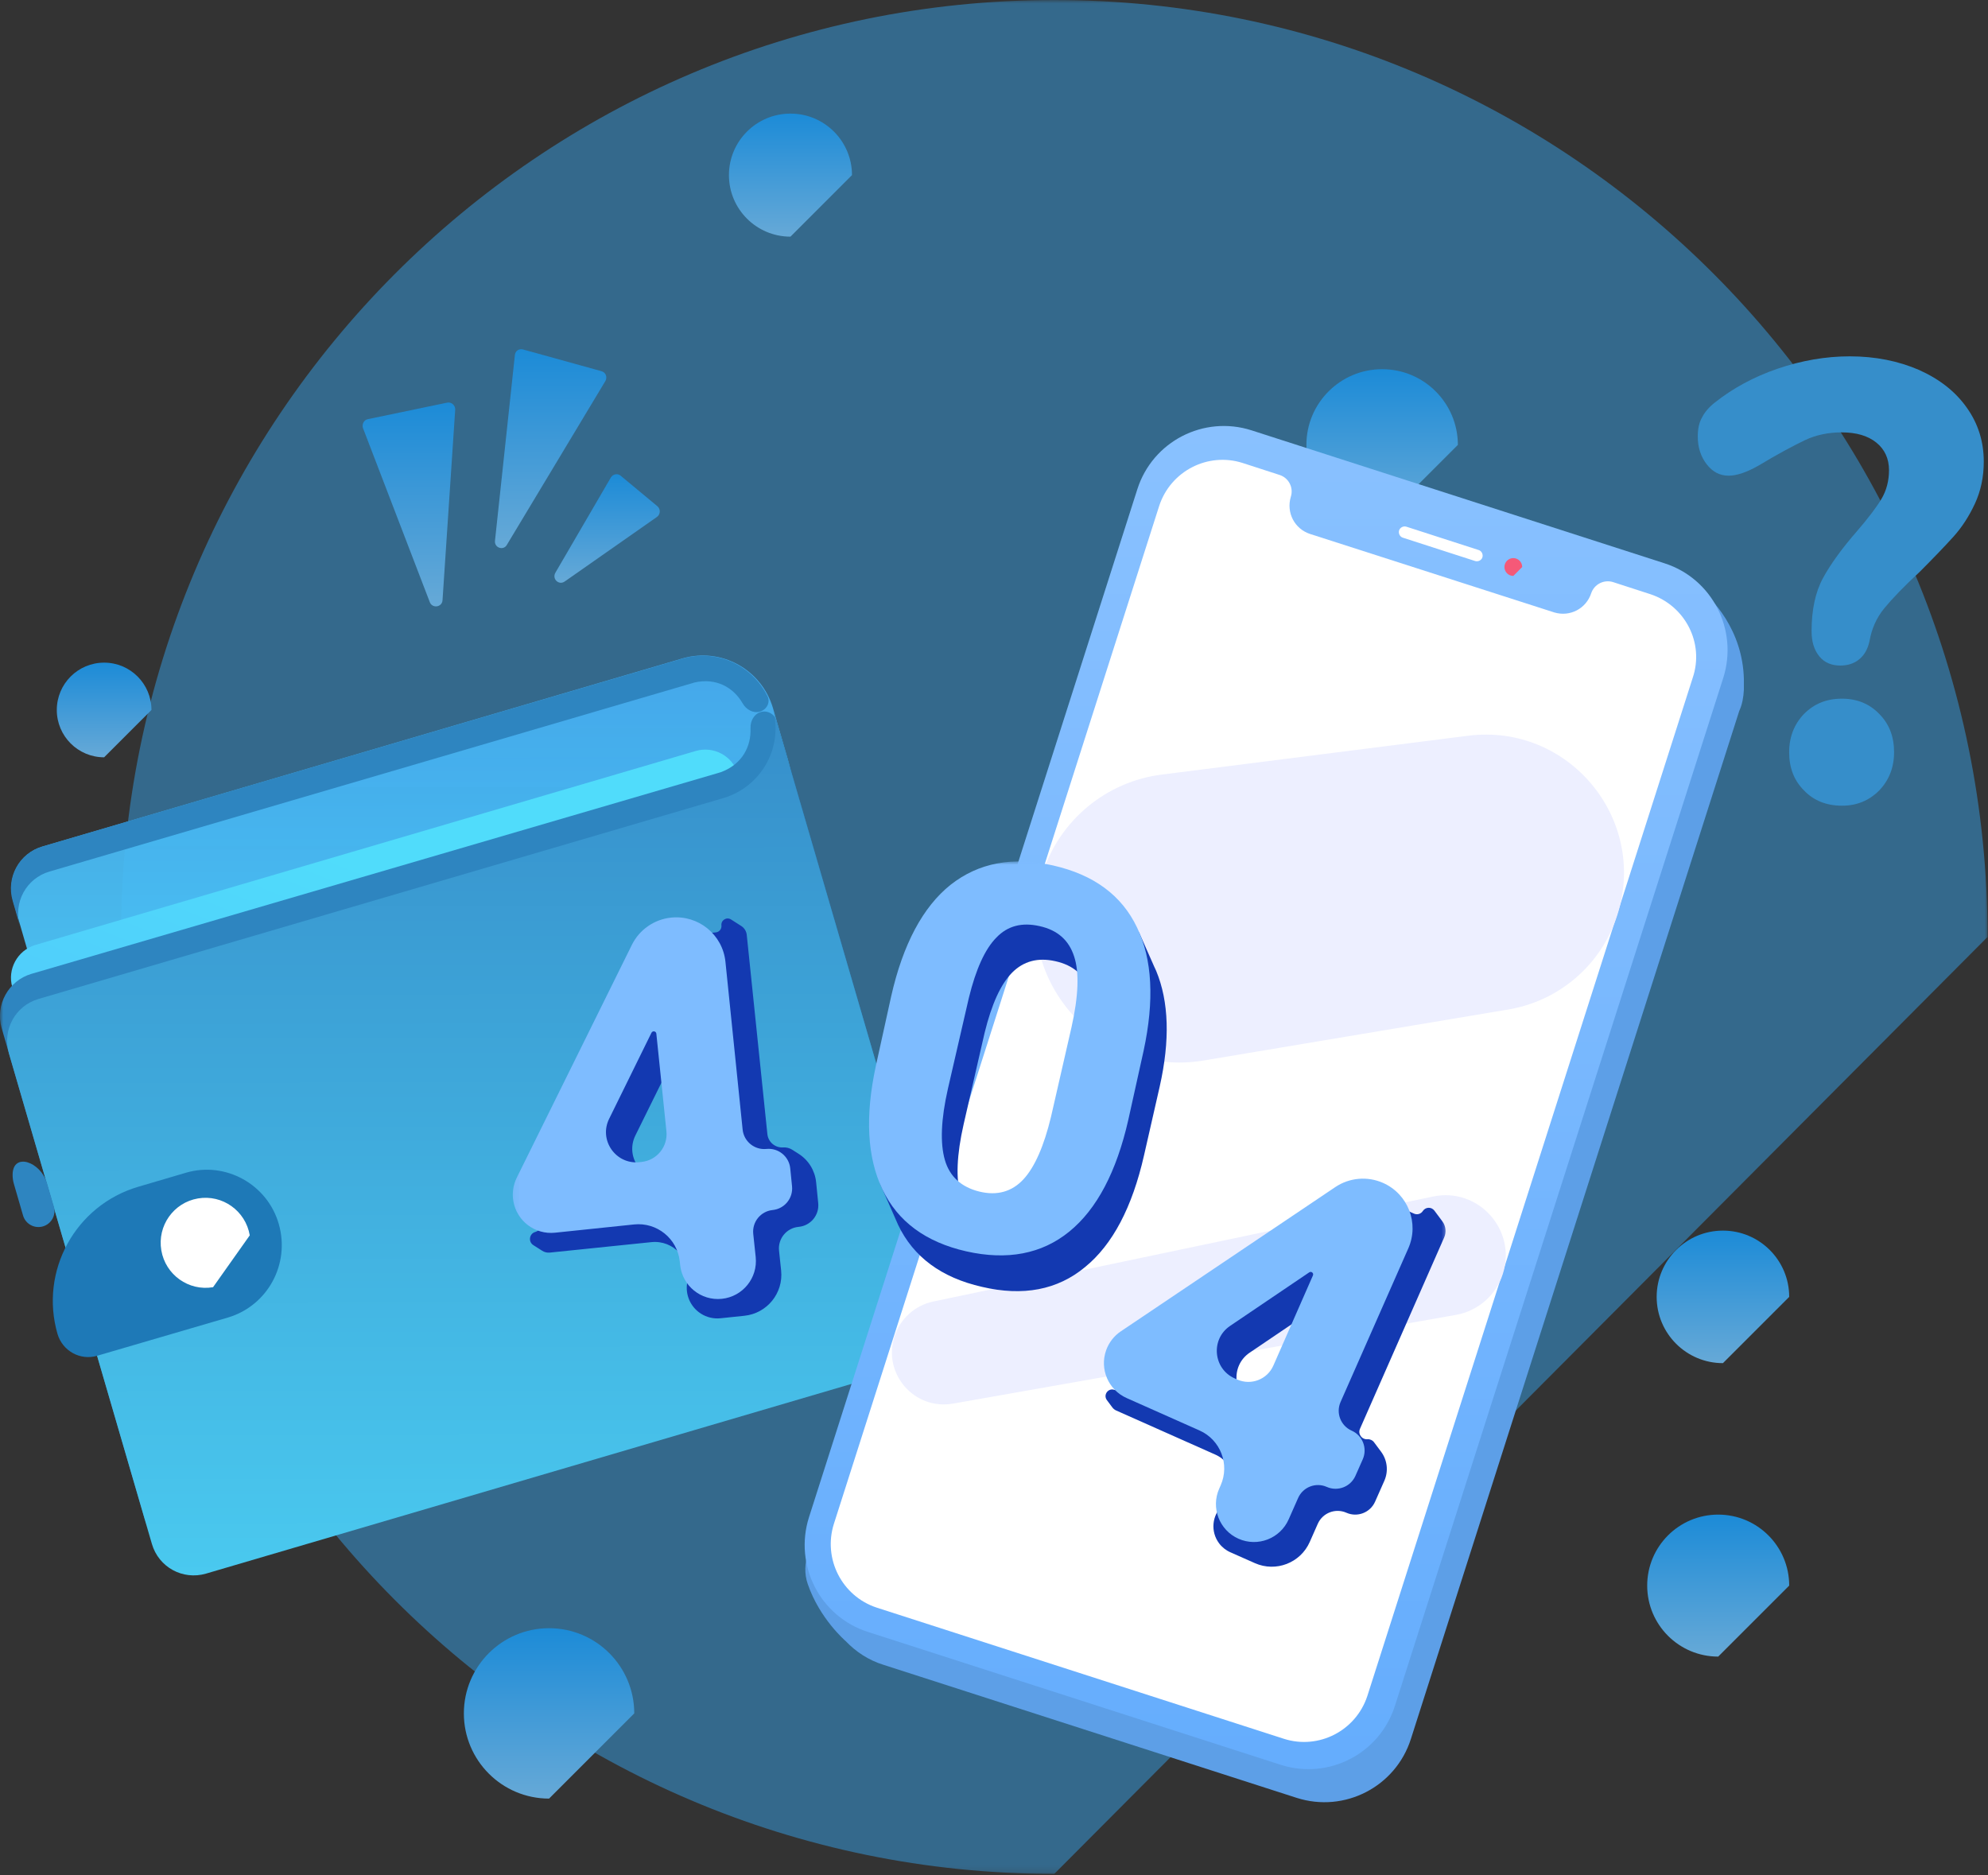 <svg width="300" height="283" viewBox="0 0 300 283" fill="none" xmlns="http://www.w3.org/2000/svg">
<rect x="0" y="0" width="300" height="283" fill="#333333" stroke="none"/>
<mask id="mask0_107_2" style="mask-type:luminance" maskUnits="userSpaceOnUse" x="0" y="0" width="300" height="283">
<rect width="300" height="282.857" rx="30" fill="white"/>
</mask>
<g mask="url(#mask0_107_2)">
<path fill-rule="evenodd" clip-rule="evenodd" d="M299.936 141.397L159.098 282.793V282.793C81.315 282.793 18.259 219.488 18.259 141.397C18.259 63.305 81.315 0 159.098 0C236.881 0 299.936 63.305 299.936 141.397C299.936 219.488 299.936 141.397 299.936 141.397Z" fill="#368ECA" fill-opacity="0.59"/>
<path d="M54.777 64.609C54.586 64.032 54.905 63.391 55.48 63.263L67.482 60.763C68.121 60.635 68.695 61.148 68.695 61.789L66.78 90.568C66.716 91.658 65.248 91.85 64.865 90.889L54.777 64.609Z" fill="url(#paint0_linear_107_2)"/>
<path d="M77.697 53.584C77.761 52.943 78.336 52.558 78.974 52.751L90.785 56.02C91.424 56.212 91.679 56.917 91.36 57.494L76.484 82.235C75.974 83.132 74.569 82.684 74.697 81.594L77.697 53.584Z" fill="url(#paint1_linear_107_2)"/>
<path d="M92.19 72.044C92.509 71.531 93.211 71.403 93.658 71.787L99.212 76.402C99.723 76.851 99.659 77.62 99.148 78.005L85.231 87.747C84.337 88.388 83.251 87.363 83.826 86.401L92.19 72.044Z" fill="url(#paint2_linear_107_2)"/>
<path d="M118.837 114.408C123.446 130.284 114.344 146.897 98.483 151.557L42.611 167.971C26.674 172.653 9.967 163.496 5.341 147.543L1.979 135.948C0.957 132.423 2.937 128.769 6.448 127.744L103.043 99.349C108.853 97.683 114.918 101.016 116.642 106.848L118.837 114.408Z" fill="url(#paint3_linear_107_2)"/>
<path d="M1.915 135.949L3.001 139.73C1.979 136.205 3.958 132.551 7.47 131.526L55.799 117.361L104.129 103.195C104.384 103.131 104.576 103.067 104.767 103.003C108.118 102.227 110.72 103.791 112.068 106.144C112.6 107.072 113.654 107.691 114.68 107.389V107.389C115.693 107.091 116.286 106.016 115.819 105.069C113.498 100.362 108.105 97.868 102.916 99.414L6.384 127.744C6.448 127.744 6.448 127.744 6.384 127.744C2.873 128.77 0.894 132.423 1.915 135.949Z" fill="#2E85C0"/>
<path d="M123.218 157.612C123.984 160.304 122.452 163.124 119.77 163.958L20.047 193.25C17.365 194.019 14.556 192.48 13.726 189.788L1.851 148.959C1.085 146.267 2.618 143.447 5.299 142.613L105.022 113.321C107.704 112.552 110.577 114.091 111.343 116.783L123.218 157.612Z" fill="url(#paint4_linear_107_2)"/>
<path d="M21.834 229.208C22.856 232.734 26.495 234.721 30.006 233.695L133.369 203.378C139.178 201.647 142.498 195.558 140.775 189.789L117.181 108.764C116.883 107.742 115.813 107.157 114.792 107.457V107.457C113.77 107.758 113.214 108.838 113.258 109.902C113.37 112.599 112.037 115.336 108.789 116.527C108.597 116.591 108.342 116.655 108.151 116.719L4.724 146.973C1.277 147.998 -0.766 151.652 0.255 155.177L21.834 229.208Z" fill="#2E85C0"/>
<path d="M134.454 207.095L31.092 237.477C27.58 238.502 23.941 236.515 22.92 232.99L1.341 158.959C0.319 155.433 2.298 151.78 5.81 150.754L109.172 120.437C114.982 118.706 118.302 112.617 116.578 106.848L141.86 193.507C143.584 199.339 140.2 205.429 134.454 207.095Z" fill="url(#paint5_linear_107_2)"/>
<path d="M34.412 198.827L14.684 204.596C12.13 205.365 9.449 203.891 8.683 201.327V201.327C5.929 191.829 11.373 181.892 20.86 179.099L28.091 176.971C34.029 175.24 40.349 178.701 42.073 184.726C43.797 190.751 40.413 197.033 34.412 198.827Z" fill="#1E79B7"/>
<path d="M2.107 178.701L3.477 183.428C3.849 184.712 5.19 185.451 6.474 185.08V185.08C7.762 184.708 8.503 183.359 8.124 182.072L7.088 178.546C6.137 175.31 1.963 173.863 1.904 177.235C1.896 177.719 1.961 178.212 2.107 178.701Z" fill="#2E85C0"/>
<path fill-rule="evenodd" clip-rule="evenodd" d="M37.69 186.427L32.15 194.254V194.254C28.464 194.878 24.969 192.384 24.343 188.685C23.717 184.986 26.197 181.481 29.883 180.858C33.568 180.234 37.063 182.727 37.69 186.427C38.315 190.126 37.69 186.427 37.69 186.427Z" fill="white"/>
<path d="M263.162 103.067C263.162 103.003 263.162 103.003 263.162 102.938C263.162 102.81 263.162 102.682 263.162 102.49C262.974 95.067 258.443 90.364 256.079 88.407C255.293 87.757 254.174 87.908 253.486 88.662V88.662C252.924 89.276 252.056 89.507 251.264 89.252L191.275 69.929C184.06 67.621 176.335 71.595 174.037 78.838L127.124 225.675C126.57 227.411 125.643 229.006 124.41 230.349V230.349C122.211 232.742 120.835 235.97 121.891 239.044C123.7 244.311 127.573 247.618 127.623 247.668C129.155 249.27 131.07 250.552 133.369 251.257L195.68 271.32C202.894 273.627 210.619 269.653 212.918 262.41L262.46 107.297C262.907 106.336 263.099 105.246 263.162 104.092C263.162 103.772 263.162 103.451 263.162 103.067Z" fill="#5D9FE7"/>
<path fill-rule="evenodd" clip-rule="evenodd" d="M220 67.143L208.571 78.571V78.571C202.26 78.571 197.143 73.455 197.143 67.143C197.143 60.831 202.26 55.714 208.571 55.714C214.883 55.714 220 60.831 220 67.143C220 73.455 220 67.143 220 67.143Z" fill="url(#paint6_linear_107_2)"/>
<path d="M130.956 246.27C123.742 243.963 119.783 236.207 122.082 228.964L171.624 73.851C173.923 66.608 181.648 62.634 188.862 64.942L251.173 85.004C258.387 87.311 262.346 95.067 260.047 102.31L210.505 257.423C208.206 264.666 200.481 268.64 193.267 266.332L130.956 246.27Z" fill="url(#paint7_linear_107_2)"/>
<path d="M243.45 87.855C242.064 87.406 240.574 88.159 240.115 89.543V89.543C239.349 91.85 236.922 93.132 234.56 92.427L197.659 80.569C195.36 79.8 194.084 77.364 194.786 74.993V74.993C195.243 73.615 194.491 72.129 193.11 71.681L187.508 69.865C182.273 68.199 176.654 71.083 174.931 76.339L125.835 229.978C124.175 235.234 127.048 240.874 132.283 242.605L193.764 262.411C199 264.077 204.618 261.193 206.342 255.937L255.437 102.298C257.225 97.042 254.288 91.401 249.053 89.671L243.45 87.855Z" fill="white"/>
<path d="M226.787 192.251C228.916 185.606 223.081 179.136 216.252 180.571L140.836 196.415C138.075 196.995 135.837 199.012 134.976 201.699V201.699C133.173 207.324 137.996 212.849 143.813 211.823L219.703 198.435C223.029 197.848 225.757 195.467 226.787 192.251V192.251Z" fill="#EDEFFF"/>
<path d="M157.288 131.885C152.314 147.435 165.56 162.736 181.662 160.04L227.616 152.345C235.33 151.053 241.676 145.559 244.058 138.109V138.109C248.708 123.566 236.688 109.112 221.54 111.032L175.317 116.893C166.903 117.96 159.871 123.807 157.288 131.885V131.885Z" fill="#EDEFFF"/>
<path d="M211.705 81.146C211.258 81.018 211.002 80.505 211.13 80.056C211.258 79.608 211.769 79.351 212.215 79.479L223.133 83.005C223.58 83.133 223.835 83.646 223.707 84.094C223.58 84.543 223.069 84.799 222.622 84.671L211.705 81.146Z" fill="white"/>
<path fill-rule="evenodd" clip-rule="evenodd" d="M229.709 85.569L228.368 86.915V86.915C227.627 86.915 227.027 86.312 227.027 85.569C227.027 84.826 227.627 84.223 228.368 84.223C229.108 84.223 229.709 84.826 229.709 85.569C229.709 86.312 229.709 85.569 229.709 85.569Z" fill="#F55978"/>
<mask id="mask1_107_2" style="mask-type:luminance" maskUnits="userSpaceOnUse" x="77" y="130" width="142" height="109">
<rect x="77.143" y="130" width="141.429" height="108.571" rx="30" fill="white"/>
</mask>
<g mask="url(#mask1_107_2)">
<path fill-rule="evenodd" clip-rule="evenodd" d="M123.158 178.411C122.982 176.655 122.011 175.077 120.524 174.129L119.548 173.508C119.144 173.25 118.667 173.128 118.189 173.161V173.161C116.982 173.244 115.927 172.356 115.802 171.153L112.689 141.088C112.632 140.536 112.326 140.04 111.858 139.742L110.315 138.758C109.644 138.331 108.778 138.872 108.867 139.662V139.662C108.926 140.185 108.546 140.655 108.023 140.709L103.906 141.126C102.18 141.302 100.665 142.353 99.897 143.908L81.532 181.116C81.25 181.689 81.158 182.337 81.272 182.966L81.577 184.655C81.678 185.216 81.335 185.762 80.785 185.914V185.914C79.864 186.168 79.68 187.393 80.486 187.907L81.819 188.756C82.162 188.975 82.57 189.072 82.975 189.03L98.3 187.452C101.605 187.111 104.321 190.024 103.749 193.298L103.704 193.557C103.383 195.393 104.198 197.241 105.77 198.243V198.243C106.65 198.804 107.694 199.05 108.731 198.941L112.339 198.564C115.757 198.206 118.237 195.143 117.876 191.725L117.561 188.746C117.369 186.932 118.699 185.312 120.516 185.147V185.147C122.326 184.983 123.655 183.375 123.474 181.567L123.158 178.411ZM102.252 158.453C102.41 158.081 102.959 158.164 103.001 158.566L104.521 173.242C104.76 175.551 103.084 177.617 100.775 177.857L100.433 177.893C96.873 178.264 94.299 174.566 95.883 171.356L102.252 158.453V158.453Z" fill="#1339B1"/>
<path fill-rule="evenodd" clip-rule="evenodd" d="M115.659 173.39C117.462 173.207 119.072 174.521 119.252 176.325L119.523 179.023C119.702 180.821 118.393 182.425 116.595 182.608V182.608C114.791 182.791 113.479 184.406 113.669 186.21L114.039 189.703C114.372 192.854 112.086 195.677 108.936 196.007V196.007C105.789 196.336 102.971 194.054 102.639 190.909L102.581 190.367C102.217 186.923 99.133 184.425 95.688 184.784L83.75 186.03C80.735 186.344 77.99 184.271 77.468 181.284V181.284C77.257 180.076 77.436 178.833 77.979 177.733L95.351 142.595C96.488 140.296 98.725 138.741 101.276 138.477V138.477C105.381 138.052 109.052 141.038 109.473 145.143L112.067 170.463C112.252 172.263 113.86 173.573 115.659 173.39V173.39ZM96.811 175.352C99.125 175.111 100.806 173.04 100.567 170.726L99.046 155.993C99.005 155.592 98.456 155.509 98.298 155.88V155.88L91.918 168.848C90.337 172.062 92.914 175.758 96.476 175.387L96.811 175.352Z" fill="#7EBCFF"/>
<path fill-rule="evenodd" clip-rule="evenodd" d="M217.932 186.752C218.287 185.945 218.18 185.01 217.654 184.304L216.456 182.696C216.013 182.102 215.113 182.134 214.713 182.757V182.757C214.431 183.198 213.869 183.366 213.39 183.154L210.414 181.829C208.888 181.15 207.12 181.304 205.734 182.237L171.518 205.253C170.918 205.657 170.461 206.241 170.214 206.921L169.411 209.136C169.226 209.646 168.668 209.915 168.153 209.743V209.743C167.224 209.431 166.448 210.503 167.033 211.288L167.865 212.405C168.013 212.602 168.208 212.758 168.433 212.859L183.4 219.517C186.39 220.847 187.051 224.798 184.658 227.029L184.474 227.2C182.876 228.69 182.654 231.143 183.96 232.895V232.895C184.4 233.486 184.986 233.954 185.66 234.252L189.373 235.898C192.541 237.301 196.247 235.869 197.648 232.701L198.858 229.964C199.591 228.308 201.527 227.559 203.184 228.292V228.292C204.84 229.025 206.776 228.276 207.509 226.62L208.907 223.461C209.544 222.02 209.356 220.348 208.415 219.084L207.345 217.649C207.113 217.338 206.738 217.168 206.351 217.199V217.199C205.5 217.267 204.885 216.401 205.229 215.62L217.932 186.752ZM200.514 196.059C200.825 195.816 201.253 196.149 201.095 196.51L195.124 210.114C194.207 212.203 191.768 213.148 189.684 212.224L189.292 212.05C186.029 210.603 185.631 206.132 188.587 204.131L200.514 196.059V196.059Z" fill="#1339B1"/>
<path fill-rule="evenodd" clip-rule="evenodd" d="M203.972 215.902C205.629 216.635 206.378 218.573 205.645 220.23L204.543 222.721C203.81 224.377 201.874 225.125 200.218 224.393V224.393C198.562 223.66 196.625 224.409 195.893 226.065L194.464 229.296C193.183 232.191 189.797 233.5 186.902 232.217V232.217C184.01 230.936 182.703 227.553 183.982 224.66L184.205 224.156C185.606 220.988 184.178 217.284 181.013 215.875L170.015 210.982C167.256 209.755 165.909 206.609 166.924 203.765V203.765C167.339 202.602 168.115 201.603 169.139 200.915L201.496 179.149C203.633 177.711 206.359 177.473 208.713 178.517V178.517C212.486 180.192 214.192 184.605 212.526 188.382L202.298 211.578C201.567 213.235 202.317 215.17 203.972 215.902V215.902ZM186.718 208.192C188.803 209.116 191.242 208.17 192.158 206.082L198.129 192.478C198.288 192.117 197.859 191.784 197.549 192.027V192.027L185.621 200.099C182.665 202.1 183.063 206.571 186.326 208.018L186.718 208.192Z" fill="#7EBCFF"/>
<path fill-rule="evenodd" clip-rule="evenodd" d="M174.349 146.247C174.319 146.155 174.264 146.072 174.225 145.983L171.917 140.771C171.791 140.485 171.384 140.49 171.264 140.777V140.777C171.165 141.013 170.857 141.071 170.673 140.894C168.334 138.642 165.173 137.048 161.302 136.169C155.173 134.776 150.032 135.704 145.814 139.087C141.596 142.403 138.631 148.041 136.851 155.933L134.479 166.213C133.54 170.625 133.255 174.617 133.625 178.076C133.648 178.3 133.41 178.46 133.214 178.351V178.351C132.985 178.222 132.724 178.459 132.83 178.699L135.27 184.253C135.336 184.452 135.467 184.651 135.533 184.85C137.84 189.692 142.058 192.809 148.187 194.202C154.382 195.661 159.588 194.666 163.74 191.217C167.892 187.835 170.858 182.197 172.637 174.371L175.009 163.958C176.575 156.998 176.397 151.144 174.475 146.523C174.437 146.43 174.381 146.342 174.349 146.247V146.247ZM157.478 178.483C156.465 181.382 153.936 183.485 150.902 183.955V183.955C149.098 184.234 147.088 184.034 146.006 182.564C145.547 181.941 145.198 181.222 144.957 180.406C144.233 177.886 144.364 174.305 145.419 169.662L148.582 155.867C149.637 151.556 151.021 148.505 152.734 146.78C154.448 145.056 156.622 144.459 159.259 145.056C161.961 145.653 163.74 147.178 164.465 149.632C165.027 151.278 165.153 153.403 164.874 155.975C164.704 157.544 164.269 159.069 163.748 160.559L157.478 178.483Z" fill="#1339B1"/>
<path fill-rule="evenodd" clip-rule="evenodd" d="M161.368 185.858C157.216 189.241 152.009 190.236 145.814 188.843C139.685 187.45 135.467 184.333 133.161 179.491C130.854 174.65 130.525 168.482 132.172 160.855L134.479 150.375C136.258 142.483 139.29 136.845 143.442 133.529C147.66 130.213 152.8 129.218 158.929 130.611C165.058 132.004 169.276 135.121 171.583 139.963C173.889 144.738 174.219 150.972 172.571 158.6L170.264 169.012C168.485 176.838 165.519 182.476 161.368 185.858ZM162.092 144.34C161.302 141.886 159.588 140.361 156.886 139.764C154.25 139.167 152.075 139.697 150.362 141.488C148.648 143.213 147.264 146.263 146.21 150.574L143.046 164.303C141.992 168.946 141.86 172.527 142.585 175.048C143.31 177.568 145.089 179.16 147.791 179.823C150.493 180.486 152.734 179.823 154.448 177.966C156.161 176.109 157.545 172.925 158.6 168.548L161.697 155.018C162.751 150.309 162.883 146.728 162.092 144.34Z" fill="#7EBCFF"/>
</g>
<path fill-rule="evenodd" clip-rule="evenodd" d="M273.377 95.247C273.377 92.042 273.952 89.35 275.101 87.235C276.25 85.12 277.974 82.748 280.208 80.184C281.868 78.261 283.145 76.595 283.911 75.313C284.677 74.031 285.061 72.557 285.061 70.954C285.061 69.224 284.422 67.814 283.145 66.788C281.868 65.762 280.145 65.25 277.91 65.25C275.931 65.25 274.016 65.634 272.292 66.468C270.568 67.301 268.27 68.519 265.397 70.249C263.609 71.275 262.077 71.787 260.864 71.787C259.523 71.787 258.438 71.211 257.544 70.057C256.65 68.903 256.203 67.493 256.203 65.891C256.203 64.737 256.395 63.776 256.842 63.006C257.225 62.237 257.863 61.468 258.757 60.763C261.502 58.584 264.694 56.853 268.27 55.635C271.845 54.417 275.484 53.776 279.123 53.776C283.018 53.776 286.465 54.481 289.593 55.828C292.722 57.238 295.084 59.096 296.808 61.532C298.531 63.968 299.361 66.66 299.361 69.672C299.361 71.98 298.915 74.095 298.021 76.018C297.127 77.941 296.042 79.607 294.765 81.017C293.488 82.427 291.828 84.158 289.721 86.273C287.359 88.453 285.571 90.311 284.358 91.786C283.145 93.26 282.443 94.926 282.124 96.721C281.868 97.939 281.358 98.836 280.591 99.477C279.825 100.118 278.868 100.439 277.719 100.439C276.378 100.439 275.292 99.99 274.526 99.028C273.76 98.067 273.377 96.849 273.377 95.247ZM269.993 113.514C269.993 111.207 270.76 109.284 272.228 107.746C273.76 106.207 275.612 105.438 277.974 105.438C280.208 105.438 282.124 106.207 283.592 107.746C285.124 109.284 285.827 111.207 285.827 113.514C285.827 115.822 285.061 117.745 283.592 119.283C282.06 120.821 280.208 121.59 277.974 121.59C275.612 121.59 273.696 120.821 272.228 119.283C270.696 117.745 269.993 115.822 269.993 113.514Z" fill="url(#paint8_linear_107_2)"/>
<path fill-rule="evenodd" clip-rule="evenodd" d="M22.857 107.143L15.714 114.286V114.286C11.769 114.286 8.571 111.088 8.571 107.143C8.571 103.198 11.769 100 15.714 100C19.659 100 22.857 103.198 22.857 107.143C22.857 111.088 22.857 107.143 22.857 107.143Z" fill="url(#paint9_linear_107_2)"/>
<path fill-rule="evenodd" clip-rule="evenodd" d="M95.714 258.571L82.857 271.429V271.429C75.756 271.429 70 265.672 70 258.571C70 251.471 75.756 245.714 82.857 245.714C89.958 245.714 95.714 251.471 95.714 258.571C95.714 265.672 95.714 258.571 95.714 258.571Z" fill="url(#paint10_linear_107_2)"/>
<path fill-rule="evenodd" clip-rule="evenodd" d="M128.571 26.428L119.286 35.714V35.714C114.157 35.714 110 31.557 110 26.428C110 21.3 114.157 17.143 119.286 17.143C124.414 17.143 128.571 21.3 128.571 26.428C128.571 31.557 128.571 26.428 128.571 26.428Z" fill="url(#paint11_linear_107_2)"/>
<path fill-rule="evenodd" clip-rule="evenodd" d="M270 195.714L260 205.714V205.714C254.477 205.714 250 201.237 250 195.714C250 190.191 254.477 185.714 260 185.714C265.523 185.714 270 190.191 270 195.714C270 201.237 270 195.714 270 195.714Z" fill="url(#paint12_linear_107_2)"/>
<path fill-rule="evenodd" clip-rule="evenodd" d="M270 239.286L259.286 250V250C253.368 250 248.571 245.203 248.571 239.286C248.571 233.368 253.368 228.572 259.286 228.572C265.203 228.572 270 233.368 270 239.286C270 245.203 270 239.286 270 239.286Z" fill="url(#paint13_linear_107_2)"/>
</g>
<defs>
<linearGradient id="paint0_linear_107_2" x1="54.722" y1="60.744" x2="54.722" y2="91.51" gradientUnits="userSpaceOnUse">
<stop stop-color="#1C8BD7"/>
<stop offset="1" stop-color="#66A9D7"/>
</linearGradient>
<linearGradient id="paint1_linear_107_2" x1="74.689" y1="52.701" x2="74.689" y2="82.714" gradientUnits="userSpaceOnUse">
<stop stop-color="#1C8BD7"/>
<stop offset="1" stop-color="#66A9D7"/>
</linearGradient>
<linearGradient id="paint2_linear_107_2" x1="83.666" y1="71.564" x2="83.666" y2="87.947" gradientUnits="userSpaceOnUse">
<stop stop-color="#1C8BD7"/>
<stop offset="1" stop-color="#66A9D7"/>
</linearGradient>
<linearGradient id="paint3_linear_107_2" x1="-18.389" y1="98.972" x2="-18.325" y2="201.351" gradientUnits="userSpaceOnUse">
<stop stop-color="#368ECA"/>
<stop offset="0" stop-color="#45ADF3" stop-opacity="0.91"/>
<stop offset="1" stop-color="#50DCFB"/>
</linearGradient>
<linearGradient id="paint4_linear_107_2" x1="53.97" y1="130.432" x2="-3.177" y2="271.499" gradientUnits="userSpaceOnUse">
<stop stop-color="#50DCFB"/>
<stop offset="1" stop-color="#509FFB"/>
</linearGradient>
<linearGradient id="paint5_linear_107_2" x1="-21.553" y1="106.936" x2="-21.392" y2="279.772" gradientUnits="userSpaceOnUse">
<stop stop-color="#368ECA"/>
<stop offset="1" stop-color="#50DCFB"/>
</linearGradient>
<linearGradient id="paint6_linear_107_2" x1="197.143" y1="55.714" x2="197.143" y2="78.571" gradientUnits="userSpaceOnUse">
<stop stop-color="#1C8BD7"/>
<stop offset="1" stop-color="#66A9D7"/>
</linearGradient>
<linearGradient id="paint7_linear_107_2" x1="121.429" y1="64.286" x2="121.429" y2="266.988" gradientUnits="userSpaceOnUse">
<stop stop-color="#89C1FF"/>
<stop offset="1" stop-color="#65ADFD"/>
</linearGradient>
<linearGradient id="paint8_linear_107_2" x1="256.22" y1="36.896" x2="215.165" y2="89.337" gradientUnits="userSpaceOnUse">
<stop stop-color="#368ECA"/>
<stop offset="1" stop-color="#368ECA"/>
</linearGradient>
<linearGradient id="paint9_linear_107_2" x1="8.571" y1="100" x2="8.571" y2="114.286" gradientUnits="userSpaceOnUse">
<stop stop-color="#1C8BD7"/>
<stop offset="1" stop-color="#66A9D7"/>
</linearGradient>
<linearGradient id="paint10_linear_107_2" x1="70" y1="245.714" x2="70" y2="271.429" gradientUnits="userSpaceOnUse">
<stop stop-color="#1C8BD7"/>
<stop offset="1" stop-color="#66A9D7"/>
</linearGradient>
<linearGradient id="paint11_linear_107_2" x1="110" y1="17.143" x2="110" y2="35.714" gradientUnits="userSpaceOnUse">
<stop stop-color="#1C8BD7"/>
<stop offset="1" stop-color="#66A9D7"/>
</linearGradient>
<linearGradient id="paint12_linear_107_2" x1="250" y1="185.714" x2="250" y2="205.714" gradientUnits="userSpaceOnUse">
<stop stop-color="#1C8BD7"/>
<stop offset="1" stop-color="#66A9D7"/>
</linearGradient>
<linearGradient id="paint13_linear_107_2" x1="248.571" y1="228.572" x2="248.571" y2="250" gradientUnits="userSpaceOnUse">
<stop stop-color="#1C8BD7"/>
<stop offset="1" stop-color="#66A9D7"/>
</linearGradient>
</defs>
</svg>
